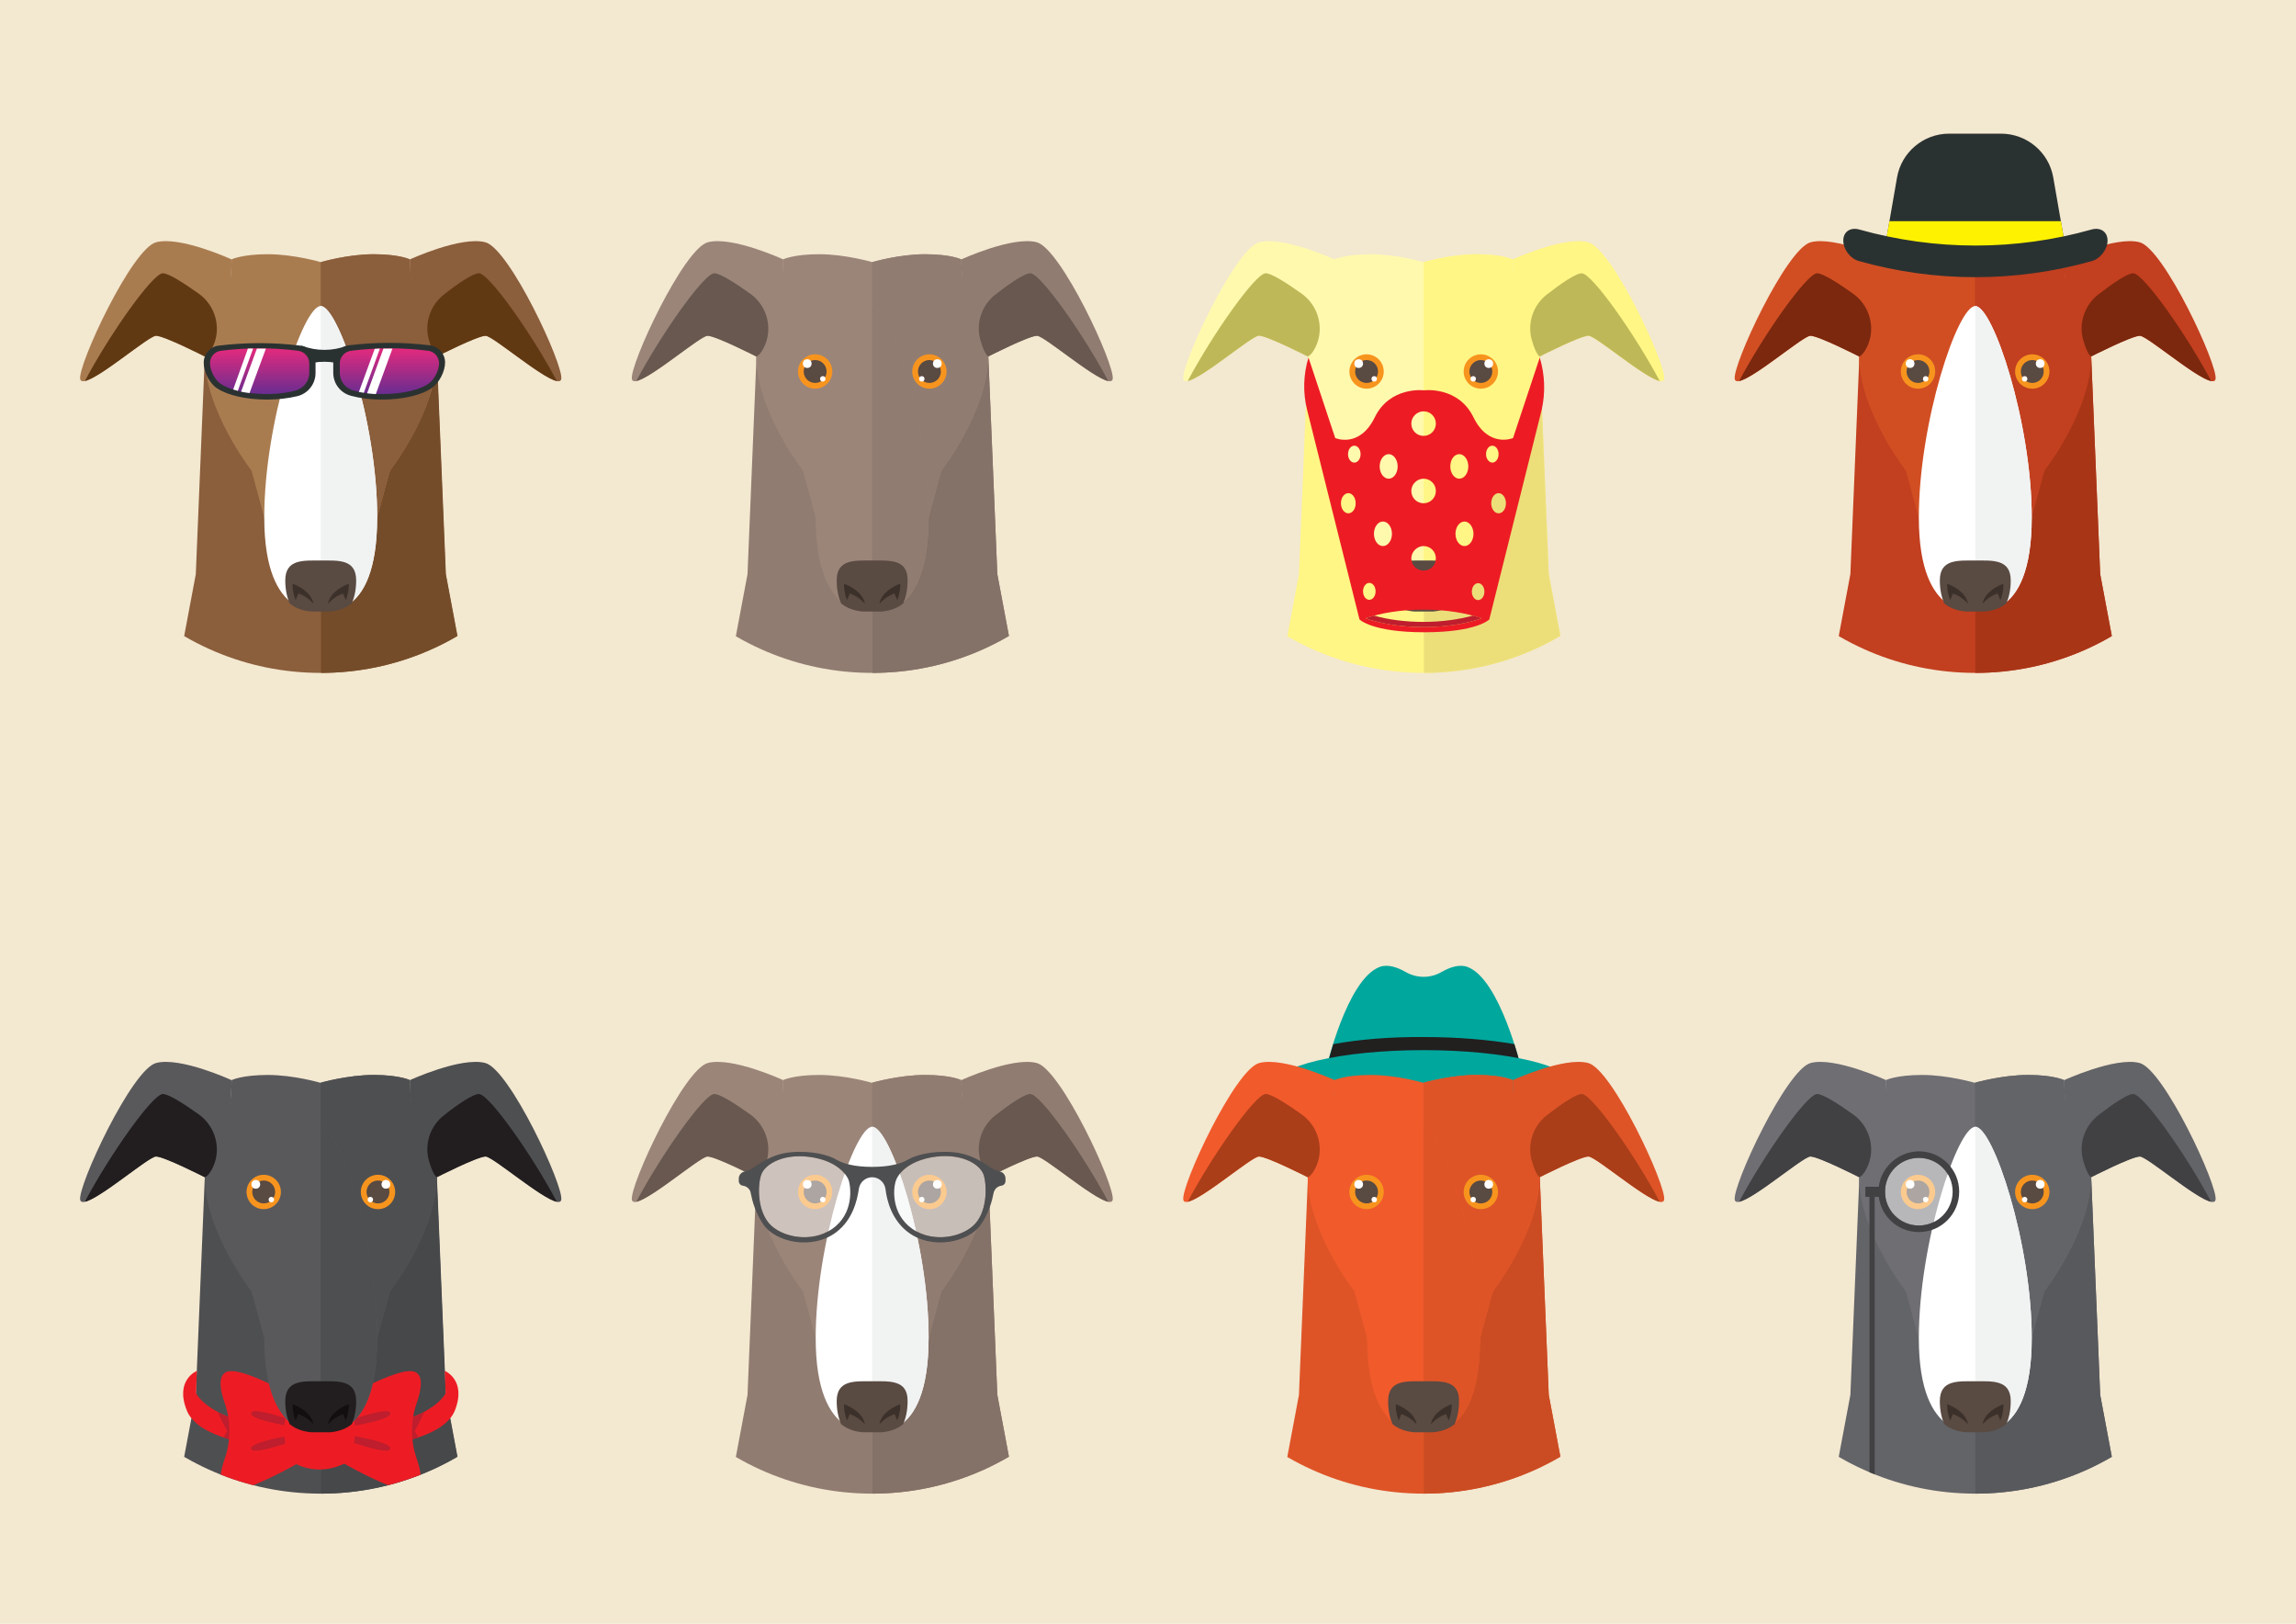 <?xml version="1.0" encoding="utf-8"?>
<!-- Generator: Adobe Illustrator 18.0.0, SVG Export Plug-In . SVG Version: 6.00 Build 0)  -->
<!DOCTYPE svg PUBLIC "-//W3C//DTD SVG 1.1//EN" "http://www.w3.org/Graphics/SVG/1.1/DTD/svg11.dtd">
<svg version="1.1" id="Layer_1" xmlns="http://www.w3.org/2000/svg" xmlns:xlink="http://www.w3.org/1999/xlink" x="0px" y="0px"
	 width="841.9px" height="595.3px" viewBox="0 0 841.9 595.3" enable-background="new 0 0 841.9 595.3" xml:space="preserve">
<g>
	<rect x="0" y="0" fill="#F3E8D0" width="841.9" height="595.3"/>
	<g>
		<g>
			<defs>
				<circle id="SVGID_6_" cx="117.6" cy="147.2" r="99.5"/>
			</defs>
			<clipPath id="SVGID_1_">
				<use xlink:href="#SVGID_6_"  overflow="visible"/>
			</clipPath>
			<g clip-path="url(#SVGID_1_)">
				<g>
					<path fill="#8B5E3C" d="M163.4,210.5l-3.3-79.9l-42.5-0.8l-42.5,0.8l-3.3,79.9l-6.8,36.2c0,0,16.3,0,52.6,0s52.6,0,52.6,0
						L163.4,210.5z"/>
					<path fill="#754C29" d="M160.2,130.6l3.3,79.9l6.8,36.2c0,0-16.3,0-52.6,0V129.8L160.2,130.6z"/>
					<g>
						<path fill="#A97C50" d="M150.3,95.1c0,0-3.8-1.9-13.3-1.9c-9.5,0-19.4,2.9-19.4,2.9s-9.8-2.9-19.4-2.9
							c-9.5,0-13.3,1.9-13.3,1.9c0,19.7-9.8,35.5-9.8,35.5c0,20,17.1,41.9,17.1,41.9s8.3,29.2,10.2,40.9
							c1.9,11.7,15.2,10.1,15.2,10.1s13.3,1.6,15.2-10.1c1.9-11.7,10.2-40.9,10.2-40.9s17.1-21.9,17.1-41.9
							C160.2,130.6,150.3,114.8,150.3,95.1z"/>
						<path fill="#8B5E3C" d="M137,93.2c9.5,0,13.3,1.9,13.3,1.9c0,19.7,9.8,35.5,9.8,35.5c0,20-17.1,41.9-17.1,41.9
							s-8.3,29.2-10.2,40.9c-1.9,11.7-15.2,10.1-15.2,10.1v-90.4V96.1C117.6,96.1,127.5,93.2,137,93.2z"/>
						<path fill="#8B5E3C" d="M150.3,95.1c0,0,18.7-8.6,27.6-6.3c8.9,2.2,28.9,45.2,27.9,50.2c-1,5-24.7-15.9-27.8-15.9
							c-3,0-17.9,7.6-17.9,7.6S150.3,119.9,150.3,95.1z"/>
						<path fill="#603913" d="M175.7,100.2c3.8,0.3,19.3,22.2,28.5,39.5c-5.6-1.1-23.5-16.6-26.1-16.6c-3,0-17.9,7.6-17.9,7.6
							s-1.3-0.4-2.9-6c-1.8-6.2,0.5-12.9,5.6-16.8C167.8,104,173.7,100,175.7,100.2z"/>
						<path fill="#FFFFFF" d="M117.6,112.2c-6.5,0-20.7,42.6-20.7,77.5c0,38.8,20.7,33.9,20.7,33.9s20.7,5.8,20.7-33.9
							C138.4,154.9,124.1,112.2,117.6,112.2z"/>
						<path fill="#F1F2F2" d="M117.6,112.2v111.3c0,0,20.7,5.8,20.7-33.9C138.4,154.9,124.1,112.2,117.6,112.2z"/>
						<g>
							<path fill="#594A42" d="M117.6,205.5c-6.3,0-13-0.6-13,7.3c0,3.8,0.8,6.5,1.6,8.4c2.5,2.1,5.6,2.8,8,3h3.4h3.4
								c2.4-0.2,5.5-0.9,8-3c0.8-1.9,1.6-4.6,1.6-8.4C130.6,204.9,124,205.5,117.6,205.5z"/>
							<path fill="#3C312A" d="M114.9,221.3c0,0-0.2-4.4-7.6-7.3c0,0-0.2,2.8,1.1,6l1-2.4C109.4,217.6,112.2,218.3,114.9,221.3z"/>
							<path fill="#3C312A" d="M120.3,221.3c0,0,0.2-4.4,7.6-7.3c0,0,0.2,2.8-1.1,6l-1-2.4C125.9,217.6,123,218.3,120.3,221.3z"/>
						</g>
						<g>
							<circle fill="#F7941E" cx="96.7" cy="136.2" r="6.3"/>
							<circle fill="#594A42" cx="96.7" cy="136.2" r="4.2"/>
							<circle fill="#FFFFFF" cx="93.8" cy="133.3" r="1.6"/>
							<circle fill="#FFFFFF" cx="99.5" cy="138.9" r="1"/>
						</g>
						<path fill="#A97C50" d="M84.9,95.1c0,0-18.7-8.6-27.6-6.3c-8.9,2.2-28.9,45.2-27.9,50.2c1,5,24.7-15.9,27.8-15.9
							c3,0,17.9,7.6,17.9,7.6S84.9,119.9,84.9,95.1z"/>
						<path fill="#603913" d="M59.6,100.2c-3.8,0.3-19.3,22.2-28.5,39.5c5.6-1.1,23.5-16.6,26.1-16.6c3,0,17.9,7.6,17.9,7.6
							s1.2-0.2,2.7-3.1c3.6-6.9,1.4-15.5-5-20C67.6,103.9,61.6,100,59.6,100.2z"/>
						<g>
							<circle fill="#F7941E" cx="138.6" cy="136.2" r="6.3"/>
							<circle fill="#594A42" cx="138.6" cy="136.2" r="4.2"/>
							<circle fill="#FFFFFF" cx="141.5" cy="133.3" r="1.6"/>
							<circle fill="#FFFFFF" cx="135.8" cy="138.9" r="1"/>
						</g>
					</g>
				</g>
				<g>
					<g>
						<g>
							<g>
								<path fill="#2A3231" d="M97.9,146.5c-7.6,0-14.6-1.6-18.4-4.2c-2.7-1.8-4.8-6-4.8-9.3c0-3.2,2.4-6,5.6-6.3
									c4.9-0.6,10-0.9,14.9-0.9c4.9,0,9.9,0.3,14.8,0.9c3.3,0.4,5.7,3.2,5.7,6.5v3.6c0,3.9-2.7,7.4-6.5,8.4
									C105.9,146,102,146.5,97.9,146.5z"/>
							</g>
							<g>
								<path fill="#2A3231" d="M140,146.5c-4.1,0-8-0.5-11.3-1.4c-3.8-1-6.5-4.4-6.5-8.4v-3.6c0-3.3,2.5-6.1,5.7-6.5
									c4.9-0.6,9.8-0.9,14.8-0.9c5,0,10,0.3,14.9,0.9c3.2,0.4,5.6,3.1,5.6,6.3c0,3.3-2.2,7.5-4.8,9.3
									C154.6,144.9,147.6,146.5,140,146.5C140,146.5,140,146.5,140,146.5z"/>
							</g>
						</g>
						<path fill="#2A3231" d="M110.5,126.7c0,2.5,0,5,0,7.5c5.5-2.1,11.4-2.1,16.9,0c0-2.5,0-5,0-7.5
							C121.9,128.8,116,128.8,110.5,126.7z"/>
					</g>
					<g>
						<linearGradient id="SVGID_2_" gradientUnits="userSpaceOnUse" x1="95.221" y1="144.855" x2="95.221" y2="126.312">
							<stop  offset="0" style="stop-color:#662D91"/>
							<stop  offset="1" style="stop-color:#EE2A7B"/>
						</linearGradient>
						<path fill="url(#SVGID_2_)" d="M81,128.6c9.4-1.2,18.9-1.2,28.3,0c2.3,0.3,4.1,2.3,4.1,4.6v2.2c0,0.4,0,0.9,0,1.3
							c0,3.1-2.1,5.7-5.1,6.5c-8.8,2.4-21.8,1.3-27.4-2.5c-2.2-1.5-3.9-5-3.9-7.6l0,0c0,0,0,0,0,0C77,130.8,78.7,128.9,81,128.6z"/>
						<linearGradient id="SVGID_3_" gradientUnits="userSpaceOnUse" x1="142.75" y1="144.855" x2="142.75" y2="126.312">
							<stop  offset="0" style="stop-color:#662D91"/>
							<stop  offset="1" style="stop-color:#EE2A7B"/>
						</linearGradient>
						<path fill="url(#SVGID_3_)" d="M157,128.6c-9.4-1.2-18.9-1.2-28.3,0c-2.3,0.3-4.1,2.3-4.1,4.6v2.2c0,0.4,0,0.9,0,1.3
							c0,3.1,2.1,5.7,5.1,6.5c8.8,2.4,21.8,1.3,27.4-2.5c2.2-1.5,3.9-5,3.9-7.6l0,0c0,0,0,0,0,0C160.9,130.8,159.3,128.9,157,128.6z
							"/>
						<g>
							<path fill="#FFFFFF" d="M139.3,127.8c-0.6,0-1.3,0.1-1.9,0.1l-5.8,15.8c0.6,0.1,1.2,0.2,1.8,0.3L139.3,127.8z"/>
							<path fill="#FFFFFF" d="M143.9,127.8c-1.1,0-2.2,0-3.3,0l-6,16.4c1.1,0.1,2.1,0.2,3.2,0.3L143.9,127.8z"/>
						</g>
						<g>
							<path fill="#FFFFFF" d="M85.5,142.8c0.6,0.2,1.1,0.3,1.7,0.5l5.6-15.5c-0.6,0-1.3,0-1.9,0L85.5,142.8z"/>
							<path fill="#FFFFFF" d="M97.5,127.8c-1.1,0-2.2,0-3.3,0l-5.8,15.8c1,0.2,2.1,0.4,3.1,0.5L97.5,127.8z"/>
						</g>
					</g>
				</g>
			</g>
		</g>
		<g>
			<defs>
				<circle id="SVGID_10_" cx="319.8" cy="147.2" r="99.5"/>
			</defs>
			<clipPath id="SVGID_4_">
				<use xlink:href="#SVGID_10_"  overflow="visible"/>
			</clipPath>
			<g clip-path="url(#SVGID_4_)">
				<path fill="#917C71" d="M365.7,210.5l-3.3-79.9l-42.5-0.8l-42.5,0.8l-3.3,79.9l-6.8,36.2c0,0,16.3,0,52.6,0s52.6,0,52.6,0
					L365.7,210.5z"/>
				<path fill="#847167" d="M362.4,130.6l3.3,79.9l6.8,36.2c0,0-16.3,0-52.6,0V129.8L362.4,130.6z"/>
				<g>
					<path fill="#9B8579" d="M352.5,95.1c0,0-3.8-1.9-13.3-1.9c-9.5,0-19.4,2.9-19.4,2.9s-9.8-2.9-19.4-2.9
						c-9.5,0-13.3,1.9-13.3,1.9c0,19.7-9.8,35.5-9.8,35.5c0,20,17.1,41.9,17.1,41.9s8.3,29.2,10.2,40.9
						c1.9,11.7,15.2,10.1,15.2,10.1s13.3,1.6,15.2-10.1c1.9-11.7,10.2-40.9,10.2-40.9s17.1-21.9,17.1-41.9
						C362.4,130.6,352.5,114.8,352.5,95.1z"/>
					<path fill="#917C71" d="M339.2,93.2c9.5,0,13.3,1.9,13.3,1.9c0,19.7,9.8,35.5,9.8,35.5c0,20-17.1,41.9-17.1,41.9
						s-8.3,29.2-10.2,40.9c-1.9,11.7-15.2,10.1-15.2,10.1v-90.4V96.1C319.8,96.1,329.7,93.2,339.2,93.2z"/>
					<path fill="#917C71" d="M352.5,95.1c0,0,18.7-8.6,27.6-6.3c8.9,2.2,28.9,45.2,27.9,50.2c-1,5-24.7-15.9-27.8-15.9
						c-3,0-17.9,7.6-17.9,7.6S352.5,119.9,352.5,95.1z"/>
					<path fill="#68584F" d="M377.9,100.2c3.8,0.3,19.3,22.2,28.5,39.5c-5.6-1.1-23.5-16.6-26.1-16.6c-3,0-17.9,7.6-17.9,7.6
						s-1.3-0.4-2.9-6c-1.8-6.2,0.5-12.9,5.6-16.8C370.1,104,375.9,100,377.9,100.2z"/>
					<path fill="#9B8579" d="M319.8,112.2c-6.5,0-20.7,42.6-20.7,77.5c0,38.8,20.7,33.9,20.7,33.9s20.7,5.8,20.7-33.9
						C340.6,154.9,326.4,112.2,319.8,112.2z"/>
					<path fill="#917C71" d="M319.8,112.2v111.3c0,0,20.7,5.8,20.7-33.9C340.6,154.9,326.4,112.2,319.8,112.2z"/>
					<g>
						<path fill="#594A42" d="M319.8,205.5c-6.3,0-13-0.6-13,7.3c0,3.8,0.8,6.5,1.6,8.4c2.5,2.1,5.6,2.8,8,3h3.4h3.4
							c2.4-0.2,5.5-0.9,8-3c0.8-1.9,1.6-4.6,1.6-8.4C332.9,204.9,326.2,205.5,319.8,205.5z"/>
						<path fill="#3C312A" d="M317.1,221.3c0,0-0.2-4.4-7.6-7.3c0,0-0.2,2.8,1.1,6l1-2.4C311.6,217.6,314.4,218.3,317.1,221.3z"/>
						<path fill="#3C312A" d="M322.5,221.3c0,0,0.2-4.4,7.6-7.3c0,0,0.2,2.8-1.1,6l-1-2.4C328.1,217.6,325.2,218.3,322.5,221.3z"/>
					</g>
					<g>
						<circle fill="#F7941E" cx="298.9" cy="136.2" r="6.3"/>
						<circle fill="#594A42" cx="298.9" cy="136.2" r="4.2"/>
						<circle fill="#FFFFFF" cx="296" cy="133.3" r="1.6"/>
						<circle fill="#FFFFFF" cx="301.7" cy="138.9" r="1"/>
					</g>
					<path fill="#9B8579" d="M287.2,95.1c0,0-18.7-8.6-27.6-6.3c-8.9,2.2-28.9,45.2-27.9,50.2c1,5,24.7-15.9,27.8-15.9
						c3,0,17.9,7.6,17.9,7.6S287.2,119.9,287.2,95.1z"/>
					<path fill="#68584F" d="M261.8,100.2c-3.8,0.3-19.3,22.2-28.5,39.5c5.6-1.1,23.5-16.6,26.1-16.6c3,0,17.9,7.6,17.9,7.6
						s1.2-0.2,2.7-3.1c3.6-6.9,1.4-15.5-5-20C269.8,103.9,263.8,100,261.8,100.2z"/>
					<g>
						<circle fill="#F7941E" cx="340.8" cy="136.2" r="6.3"/>
						<circle fill="#594A42" cx="340.8" cy="136.2" r="4.2"/>
						<circle fill="#FFFFFF" cx="343.7" cy="133.3" r="1.6"/>
						<circle fill="#FFFFFF" cx="338" cy="138.9" r="1"/>
					</g>
				</g>
			</g>
		</g>
		<g>
			<defs>
				<circle id="SVGID_12_" cx="522" cy="147.2" r="99.5"/>
			</defs>
			<clipPath id="SVGID_5_">
				<use xlink:href="#SVGID_12_"  overflow="visible"/>
			</clipPath>
			<g clip-path="url(#SVGID_5_)">
				<g>
					<path fill="#FFF685" d="M567.9,210.5l-3.3-79.9l-42.5-0.8l-42.5,0.8l-3.3,79.9l-6.8,36.2c0,0,16.3,0,52.6,0s52.6,0,52.6,0
						L567.9,210.5z"/>
					<path fill="#ECDF7A" d="M564.6,130.6l3.3,79.9l6.8,36.2c0,0-16.3,0-52.6,0V129.8L564.6,130.6z"/>
					<g>
						<path fill="#FFF9AE" d="M554.7,95.1c0,0-3.8-1.9-13.3-1.9c-9.5,0-19.4,2.9-19.4,2.9s-9.8-2.9-19.4-2.9
							c-9.5,0-13.3,1.9-13.3,1.9c0,19.7-9.8,35.5-9.8,35.5c0,20,17.1,41.9,17.1,41.9s8.3,29.2,10.2,40.9
							c1.9,11.7,15.2,10.1,15.2,10.1s13.3,1.6,15.2-10.1c1.9-11.7,10.2-40.9,10.2-40.9s17.1-21.9,17.1-41.9
							C564.6,130.6,554.7,114.8,554.7,95.1z"/>
						<path fill="#FFF685" d="M541.4,93.2c9.5,0,13.3,1.9,13.3,1.9c0,19.7,9.8,35.5,9.8,35.5c0,20-17.1,41.9-17.1,41.9
							s-8.3,29.2-10.2,40.9c-1.9,11.7-15.2,10.1-15.2,10.1v-90.4V96.1C522,96.1,531.9,93.2,541.4,93.2z"/>
						<path fill="#FFF685" d="M554.7,95.1c0,0,18.7-8.6,27.6-6.3c8.9,2.2,28.9,45.2,27.9,50.2c-1,5-24.7-15.9-27.8-15.9
							c-3,0-17.9,7.6-17.9,7.6S554.7,119.9,554.7,95.1z"/>
						<path fill="#BFB858" d="M580.1,100.2c3.8,0.3,19.3,22.2,28.5,39.5c-5.6-1.1-23.5-16.6-26.1-16.6c-3,0-17.9,7.6-17.9,7.6
							s-1.3-0.4-2.9-6c-1.8-6.2,0.5-12.9,5.6-16.8C572.3,104,578.1,100,580.1,100.2z"/>
						<g>
							<path fill="#594A42" d="M522,205.5c-6.3,0-13-0.6-13,7.3c0,3.8,0.8,6.5,1.6,8.4c2.5,2.1,5.6,2.8,8,3h3.4h3.4
								c2.4-0.2,5.5-0.9,8-3c0.8-1.9,1.6-4.6,1.6-8.4C535.1,204.9,528.4,205.5,522,205.5z"/>
							<path fill="#3C312A" d="M519.4,221.3c0,0-0.2-4.4-7.6-7.3c0,0-0.2,2.8,1.1,6l1-2.4C513.8,217.6,516.7,218.3,519.4,221.3z"/>
							<path fill="#3C312A" d="M524.7,221.3c0,0,0.2-4.4,7.6-7.3c0,0,0.2,2.8-1.1,6l-1-2.4C530.3,217.6,527.4,218.3,524.7,221.3z"/>
						</g>
						<g>
							<circle fill="#F7941E" cx="501.1" cy="136.2" r="6.3"/>
							<circle fill="#594A42" cx="501.1" cy="136.2" r="4.2"/>
							<circle fill="#FFFFFF" cx="498.2" cy="133.3" r="1.6"/>
							<circle fill="#FFFFFF" cx="503.9" cy="138.9" r="1"/>
						</g>
						<path fill="#FFF9AE" d="M489.4,95.1c0,0-18.7-8.6-27.6-6.3c-8.9,2.2-28.9,45.2-27.9,50.2c1,5,24.7-15.9,27.8-15.9
							c3,0,17.9,7.6,17.9,7.6S489.4,119.9,489.4,95.1z"/>
						<path fill="#BFB858" d="M464,100.2c-3.8,0.3-19.3,22.2-28.5,39.5c5.6-1.1,23.5-16.6,26.1-16.6c3,0,17.9,7.6,17.9,7.6
							s1.2-0.2,2.7-3.1c3.6-6.9,1.4-15.5-5-20C472,103.9,466,100,464,100.2z"/>
						<g>
							<circle fill="#F7941E" cx="543" cy="136.2" r="6.3"/>
							<circle fill="#594A42" cx="543" cy="136.2" r="4.2"/>
							<circle fill="#FFFFFF" cx="545.9" cy="133.3" r="1.6"/>
							<circle fill="#FFFFFF" cx="540.2" cy="138.9" r="1"/>
						</g>
					</g>
				</g>
				<g>
					<path fill="#ED1C24" d="M564.6,131.1l-9.8,29.5c0,0-8.9,3.8-14.5-7.6c-5.6-11.5-18.1-9.9-18.1-9.9s-12.5-1.6-18.1,9.9
						c-5.6,11.5-14.5,7.6-14.5,7.6l-9.8-29.5l0,0c-1.9,6.2-2.1,12.9-0.5,19.2l19.2,76.8c0,0,4.5,4.7,23.8,4.7
						c19.3,0,23.8-4.7,23.8-4.7l19.2-76.8C566.7,144,566.5,137.4,564.6,131.1L564.6,131.1z M540.3,195.7c0,2.5-1.5,4.5-3.3,4.5
						c-1.8,0-3.3-2-3.3-4.5c0-2.5,1.5-4.5,3.3-4.5C538.8,191.2,540.3,193.3,540.3,195.7z M535.1,166.5c1.8,0,3.3,2,3.3,4.5
						c0,2.5-1.5,4.5-3.3,4.5c-1.8,0-3.3-2-3.3-4.5C531.8,168.5,533.2,166.5,535.1,166.5z M522,150.8c2.5,0,4.5,2,4.5,4.5
						c0,2.5-2,4.5-4.5,4.5c-2.5,0-4.5-2-4.5-4.5C517.5,152.8,519.6,150.8,522,150.8z M522,175.5c2.5,0,4.5,2,4.5,4.5
						c0,2.5-2,4.5-4.5,4.5c-2.5,0-4.5-2-4.5-4.5C517.5,177.5,519.6,175.5,522,175.5z M522,200.2c2.5,0,4.5,2,4.5,4.5
						c0,2.5-2,4.5-4.5,4.5c-2.5,0-4.5-2-4.5-4.5C517.5,202.3,519.6,200.2,522,200.2z M509.2,166.5c1.8,0,3.3,2,3.3,4.5
						c0,2.5-1.5,4.5-3.3,4.5c-1.8,0-3.3-2-3.3-4.5C505.9,168.5,507.4,166.5,509.2,166.5z M507.1,191.2c1.8,0,3.3,2,3.3,4.5
						c0,2.5-1.5,4.5-3.3,4.5c-1.8,0-3.3-2-3.3-4.5C503.8,193.3,505.2,191.2,507.1,191.2z M494.4,188.2c-1.5,0-2.7-1.7-2.7-3.7
						c0-2,1.2-3.7,2.7-3.7c1.5,0,2.7,1.7,2.7,3.7C497.1,186.6,495.9,188.2,494.4,188.2z M496.6,169.6c-1.3,0-2.3-1.4-2.3-3.1
						c0-1.7,1-3.1,2.3-3.1c1.3,0,2.3,1.4,2.3,3.1C498.9,168.2,497.9,169.6,496.6,169.6z M502.1,213.7c1.3,0,2.3,1.4,2.3,3.1
						c0,1.7-1,3.1-2.3,3.1c-1.3,0-2.3-1.4-2.3-3.1C499.8,215.1,500.8,213.7,502.1,213.7z M522,229.9c-8.1,0-15.5-1.2-21.3-3.2
						c5.7-2,13.1-3.2,21.3-3.2s15.5,1.2,21.3,3.2C537.6,228.7,530.2,229.9,522,229.9z M542,220c-1.3,0-2.3-1.4-2.3-3.1
						c0-1.7,1-3.1,2.3-3.1c1.3,0,2.3,1.4,2.3,3.1C544.3,218.6,543.3,220,542,220z M544.9,166.5c0-1.7,1-3.1,2.3-3.1
						c1.3,0,2.3,1.4,2.3,3.1c0,1.7-1,3.1-2.3,3.1C546,169.6,544.9,168.2,544.9,166.5z M549.5,188.2c-1.5,0-2.7-1.7-2.7-3.7
						c0-2,1.2-3.7,2.7-3.7c1.5,0,2.7,1.7,2.7,3.7C552.2,186.6,551,188.2,549.5,188.2z"/>
					<g>
						<path fill="#BE1E2D" d="M540.1,225.7c-5.2,1.4-11.4,2.3-18.1,2.3c-6.7,0-12.9-0.8-18.1-2.3c-1.1,0.3-2.2,0.6-3.2,1
							c5.7,2,13.1,3.2,21.3,3.2s15.5-1.2,21.3-3.2C542.3,226.3,541.2,226,540.1,225.7z"/>
					</g>
				</g>
			</g>
		</g>
		<g>
			<defs>
				<circle id="SVGID_14_" cx="724.3" cy="147.2" r="99.5"/>
			</defs>
			<clipPath id="SVGID_7_">
				<use xlink:href="#SVGID_14_"  overflow="visible"/>
			</clipPath>
			<g clip-path="url(#SVGID_7_)">
				<g>
					<path fill="#C23F1F" d="M770.1,210.5l-3.3-79.9l-42.5-0.8l-42.5,0.8l-3.3,79.9l-6.8,36.2c0,0,16.3,0,52.6,0
						c36.3,0,52.6,0,52.6,0L770.1,210.5z"/>
					<path fill="#A93517" d="M766.8,130.6l3.3,79.9l6.8,36.2c0,0-16.3,0-52.6,0V129.8L766.8,130.6z"/>
					<g>
						<path fill="#D14E23" d="M756.9,95.1c0,0-3.8-1.9-13.3-1.9c-9.5,0-19.4,2.9-19.4,2.9s-9.8-2.9-19.4-2.9
							c-9.5,0-13.3,1.9-13.3,1.9c0,19.7-9.8,35.5-9.8,35.5c0,20,17.1,41.9,17.1,41.9s8.3,29.2,10.2,40.9
							c1.9,11.7,15.2,10.1,15.2,10.1s13.3,1.6,15.2-10.1c1.9-11.7,10.2-40.9,10.2-40.9s17.1-21.9,17.1-41.9
							C766.8,130.6,756.9,114.8,756.9,95.1z"/>
						<path fill="#C23F1F" d="M743.6,93.2c9.5,0,13.3,1.9,13.3,1.9c0,19.7,9.8,35.5,9.8,35.5c0,20-17.1,41.9-17.1,41.9
							s-8.3,29.2-10.2,40.9c-1.9,11.7-15.2,10.1-15.2,10.1v-90.4V96.1C724.3,96.1,734.1,93.2,743.6,93.2z"/>
						<path fill="#C23F1F" d="M756.9,95.1c0,0,18.7-8.6,27.6-6.3c8.9,2.2,28.9,45.2,27.9,50.2c-1,5-24.7-15.9-27.8-15.9
							c-3,0-17.9,7.6-17.9,7.6S756.9,119.9,756.9,95.1z"/>
						<path fill="#7B280E" d="M782.3,100.2c3.8,0.3,19.3,22.2,28.5,39.5c-5.6-1.1-23.5-16.6-26.1-16.6c-3,0-17.9,7.6-17.9,7.6
							s-1.3-0.4-2.9-6c-1.8-6.2,0.5-12.9,5.6-16.8C774.5,104,780.3,100,782.3,100.2z"/>
						<path fill="#FFFFFF" d="M724.3,112.2c-6.5,0-20.7,42.6-20.7,77.5c0,38.8,20.7,33.9,20.7,33.9s20.7,5.8,20.7-33.9
							C745,154.9,730.8,112.2,724.3,112.2z"/>
						<path fill="#F1F2F2" d="M724.3,112.2v111.3c0,0,20.7,5.8,20.7-33.9C745,154.9,730.8,112.2,724.3,112.2z"/>
						<g>
							<path fill="#594A42" d="M724.3,205.5c-6.3,0-13-0.6-13,7.3c0,3.8,0.8,6.5,1.6,8.4c2.5,2.1,5.6,2.8,8,3h3.4h3.4
								c2.4-0.2,5.5-0.9,8-3c0.8-1.9,1.6-4.6,1.6-8.4C737.3,204.9,730.6,205.5,724.3,205.5z"/>
							<path fill="#3C312A" d="M721.6,221.3c0,0-0.2-4.4-7.6-7.3c0,0-0.2,2.8,1.1,6l1-2.4C716,217.6,718.9,218.3,721.6,221.3z"/>
							<path fill="#3C312A" d="M727,221.3c0,0,0.2-4.4,7.6-7.3c0,0,0.2,2.8-1.1,6l-1-2.4C732.5,217.6,729.6,218.3,727,221.3z"/>
						</g>
						<g>
							<circle fill="#F7941E" cx="703.3" cy="136.2" r="6.3"/>
							<circle fill="#594A42" cx="703.3" cy="136.2" r="4.2"/>
							<circle fill="#FFFFFF" cx="700.4" cy="133.3" r="1.6"/>
							<circle fill="#FFFFFF" cx="706.1" cy="138.9" r="1"/>
						</g>
						<path fill="#D14E23" d="M691.6,95.1c0,0-18.7-8.6-27.6-6.3c-8.9,2.2-28.9,45.2-27.9,50.2c1,5,24.7-15.9,27.8-15.9
							s17.9,7.6,17.9,7.6S691.6,119.9,691.6,95.1z"/>
						<path fill="#7B280E" d="M666.2,100.2c-3.8,0.3-19.3,22.2-28.5,39.5c5.6-1.1,23.5-16.6,26.1-16.6c3,0,17.9,7.6,17.9,7.6
							s1.2-0.2,2.7-3.1c3.6-6.9,1.4-15.5-5-20C674.2,103.9,668.2,100,666.2,100.2z"/>
						<g>
							<circle fill="#F7941E" cx="745.2" cy="136.2" r="6.3"/>
							<circle fill="#594A42" cx="745.2" cy="136.2" r="4.2"/>
							<circle fill="#FFFFFF" cx="748.1" cy="133.3" r="1.6"/>
							<circle fill="#FFFFFF" cx="742.4" cy="138.9" r="1"/>
						</g>
					</g>
				</g>
				<g>
					<g>
						<path fill="#2A3231" d="M695.6,65.1l-4.9,28.2h67.1l-4.9-28.2c-1.6-9.3-9.7-16.1-19.2-16.1h-19
							C705.3,49,697.2,55.8,695.6,65.1z"/>
						<polygon fill="#FFF200" points="692.8,81.1 690.7,93.3 757.8,93.3 755.7,81.1 						"/>
					</g>
					<path fill="#2A3231" d="M675.9,88.2L675.9,88.2c0,3.2,2.5,6.6,5.7,7.5c27.9,7.9,57.5,7.9,85.5,0c3.1-0.9,5.7-4.3,5.7-7.5l0,0
						c0-3.2-2.5-4.9-5.7-4.1c-27.9,7.9-57.5,7.9-85.5,0C678.4,83.3,675.9,85,675.9,88.2z"/>
				</g>
			</g>
		</g>
		<g>
			<defs>
				<circle id="SVGID_16_" cx="724.3" cy="448.1" r="99.5"/>
			</defs>
			<clipPath id="SVGID_8_">
				<use xlink:href="#SVGID_16_"  overflow="visible"/>
			</clipPath>
			<g clip-path="url(#SVGID_8_)">
				<g>
					<path fill="#636468" d="M770.1,511.4l-3.3-79.9l-42.5-0.8l-42.5,0.8l-3.3,79.9l-6.8,36.2c0,0,16.3,0,52.6,0s52.6,0,52.6,0
						L770.1,511.4z"/>
					<path fill="#58595D" d="M766.8,431.5l3.3,79.9l6.8,36.2c0,0-16.3,0-52.6,0V430.7L766.8,431.5z"/>
					<g>
						<path fill="#6E6E73" d="M756.9,396c0,0-3.8-1.9-13.3-1.9c-9.5,0-19.4,2.9-19.4,2.9s-9.8-2.9-19.4-2.9
							c-9.5,0-13.3,1.9-13.3,1.9c0,19.7-9.8,35.5-9.8,35.5c0,20,17.1,41.9,17.1,41.9s8.3,29.2,10.2,40.9
							c1.9,11.7,15.2,10.1,15.2,10.1s13.3,1.6,15.2-10.1c1.9-11.7,10.2-40.9,10.2-40.9s17.1-21.9,17.1-41.9
							C766.8,431.5,756.9,415.7,756.9,396z"/>
						<path fill="#636468" d="M743.6,394.1c9.5,0,13.3,1.9,13.3,1.9c0,19.7,9.8,35.5,9.8,35.5c0,20-17.1,41.9-17.1,41.9
							s-8.3,29.2-10.2,40.9c-1.9,11.7-15.2,10.1-15.2,10.1v-90.4v-37.1C724.3,396.9,734.1,394.1,743.6,394.1z"/>
						<path fill="#636468" d="M756.9,396c0,0,18.7-8.6,27.6-6.3c8.9,2.2,28.9,45.2,27.9,50.2c-1,5-24.7-15.9-27.8-15.9
							s-17.9,7.6-17.9,7.6S756.9,420.7,756.9,396z"/>
						<path fill="#414143" d="M782.3,401.1c3.8,0.3,19.3,22.2,28.5,39.5c-5.6-1.1-23.5-16.6-26.1-16.6c-3,0-17.9,7.6-17.9,7.6
							s-1.3-0.4-2.9-6c-1.8-6.2,0.5-12.9,5.6-16.8C774.5,404.9,780.3,400.9,782.3,401.1z"/>
						<path fill="#FFFFFF" d="M724.3,413.1c-6.5,0-20.7,42.6-20.7,77.5c0,38.8,20.7,33.9,20.7,33.9s20.7,5.8,20.7-33.9
							C745,455.7,730.8,413.1,724.3,413.1z"/>
						<path fill="#F1F2F2" d="M724.3,413.1v111.3c0,0,20.7,5.8,20.7-33.9C745,455.7,730.8,413.1,724.3,413.1z"/>
						<g>
							<path fill="#594A42" d="M724.3,506.4c-6.3,0-13-0.6-13,7.3c0,3.8,0.8,6.5,1.6,8.4c2.5,2.1,5.6,2.8,8,3h3.4h3.4
								c2.4-0.2,5.5-0.9,8-3c0.8-1.9,1.6-4.6,1.6-8.4C737.3,505.8,730.6,506.4,724.3,506.4z"/>
							<path fill="#3C312A" d="M721.6,522.1c0,0-0.2-4.4-7.6-7.3c0,0-0.2,2.8,1.1,6l1-2.4C716,518.5,718.9,519.2,721.6,522.1z"/>
							<path fill="#3C312A" d="M727,522.1c0,0,0.2-4.4,7.6-7.3c0,0,0.2,2.8-1.1,6l-1-2.4C732.5,518.5,729.6,519.2,727,522.1z"/>
						</g>
						<g>
							<circle fill="#F7941E" cx="703.3" cy="437" r="6.3"/>
							<circle fill="#594A42" cx="703.3" cy="437" r="4.2"/>
							<circle fill="#FFFFFF" cx="700.4" cy="434.2" r="1.6"/>
							<circle fill="#FFFFFF" cx="706.1" cy="439.8" r="1"/>
						</g>
						<path fill="#6E6E73" d="M691.6,396c0,0-18.7-8.6-27.6-6.3c-8.9,2.2-28.9,45.2-27.9,50.2c1,5,24.7-15.9,27.8-15.9
							c3,0,17.9,7.6,17.9,7.6S691.6,420.7,691.6,396z"/>
						<path fill="#414143" d="M666.2,401.1c-3.8,0.3-19.3,22.2-28.5,39.5c5.6-1.1,23.5-16.6,26.1-16.6c3,0,17.9,7.6,17.9,7.6
							s1.2-0.2,2.7-3.1c3.6-6.9,1.4-15.5-5-20C674.2,404.8,668.2,400.9,666.2,401.1z"/>
						<g>
							<circle fill="#F7941E" cx="745.2" cy="437" r="6.3"/>
							<circle fill="#594A42" cx="745.2" cy="437" r="4.2"/>
							<circle fill="#FFFFFF" cx="748.1" cy="434.2" r="1.6"/>
							<circle fill="#FFFFFF" cx="742.4" cy="439.8" r="1"/>
						</g>
					</g>
				</g>
				<g>
					<rect x="684" y="435.1" fill="#414143" width="7.2" height="3.7"/>
					<circle opacity="0.5" fill="#FFFFFF" cx="703.6" cy="436.9" r="12.4"/>
					<path fill="#414143" d="M688.8,436.9c0,8.2,6.6,14.8,14.8,14.8c8.2,0,14.8-6.6,14.8-14.8c0-8.2-6.6-14.8-14.8-14.8
						C695.5,422.2,688.8,428.8,688.8,436.9z M691.2,436.9c0-6.8,5.5-12.4,12.4-12.4s12.4,5.5,12.4,12.4c0,6.8-5.5,12.4-12.4,12.4
						S691.2,443.8,691.2,436.9z"/>
					<g>
						<rect x="685.5" y="436.9" fill="#414143" width="1.9" height="110.6"/>
					</g>
				</g>
			</g>
		</g>
		<g>
			<defs>
				<circle id="SVGID_18_" cx="522" cy="448.1" r="99.5"/>
			</defs>
			<clipPath id="SVGID_9_">
				<use xlink:href="#SVGID_18_"  overflow="visible"/>
			</clipPath>
			<g clip-path="url(#SVGID_9_)">
				<g>
					<path fill="#00A79D" d="M538.1,354.5c-2.9-1.1-6.5,0.1-9.6,1.9c-4,2.3-8.9,2.3-13,0c-3.1-1.8-6.7-3-9.6-1.9
						c-12,4.5-19.6,37.2-19.6,37.2H521h2.2h34.6C557.8,391.7,550.1,359,538.1,354.5z"/>
					<path fill="#221F1F" d="M488.9,382.8c-1.6,5.2-2.5,8.9-2.5,8.9H521h2.2h34.6c0,0-0.9-3.8-2.5-8.9c-9.2-1.6-20.7-2.6-33.2-2.6
						C509.6,380.1,498.1,381.1,488.9,382.8z"/>
					<ellipse fill="#00A79D" cx="522" cy="397.9" rx="54.8" ry="12.9"/>
				</g>
				<g>
					<g>
						<path fill="#DE5427" d="M567.9,511.4l-3.3-79.9l-42.5-0.8l-42.5,0.8l-3.3,79.9l-6.8,36.2c0,0,16.3,0,52.6,0s52.6,0,52.6,0
							L567.9,511.4z"/>
						<path fill="#CB4C23" d="M564.6,431.5l3.3,79.9l6.8,36.2c0,0-16.3,0-52.6,0V430.7L564.6,431.5z"/>
						<g>
							<path fill="#F15A2B" d="M554.7,396c0,0-3.8-1.9-13.3-1.9c-9.5,0-19.4,2.9-19.4,2.9s-9.8-2.9-19.4-2.9
								c-9.5,0-13.3,1.9-13.3,1.9c0,19.7-9.8,35.5-9.8,35.5c0,20,17.1,41.9,17.1,41.9s8.3,29.2,10.2,40.9
								c1.9,11.7,15.2,10.1,15.2,10.1s13.3,1.6,15.2-10.1c1.9-11.7,10.2-40.9,10.2-40.9s17.1-21.9,17.1-41.9
								C564.6,431.5,554.7,415.7,554.7,396z"/>
							<path fill="#DE5427" d="M541.4,394.1c9.5,0,13.3,1.9,13.3,1.9c0,19.7,9.8,35.5,9.8,35.5c0,20-17.1,41.9-17.1,41.9
								s-8.3,29.2-10.2,40.9c-1.9,11.7-15.2,10.1-15.2,10.1v-90.4v-37.1C522,396.9,531.9,394.1,541.4,394.1z"/>
							<path fill="#DE5427" d="M554.7,396c0,0,18.7-8.6,27.6-6.3c8.9,2.2,28.9,45.2,27.9,50.2c-1,5-24.7-15.9-27.8-15.9
								s-17.9,7.6-17.9,7.6S554.7,420.7,554.7,396z"/>
							<path fill="#A93E19" d="M580.1,401.1c3.8,0.3,19.3,22.2,28.5,39.5c-5.6-1.1-23.5-16.6-26.1-16.6c-3,0-17.9,7.6-17.9,7.6
								s-1.3-0.4-2.9-6c-1.8-6.2,0.5-12.9,5.6-16.8C572.3,404.9,578.1,400.9,580.1,401.1z"/>
							<path fill="#F15A2B" d="M522,413.1c-6.5,0-20.7,42.6-20.7,77.5c0,38.8,20.7,33.9,20.7,33.9s20.7,5.8,20.7-33.9
								C542.8,455.7,528.6,413.1,522,413.1z"/>
							<path fill="#DE5427" d="M522,413.1v111.3c0,0,20.7,5.8,20.7-33.9C542.8,455.7,528.6,413.1,522,413.1z"/>
							<g>
								<path fill="#594A42" d="M522,506.4c-6.3,0-13-0.6-13,7.3c0,3.8,0.8,6.5,1.6,8.4c2.5,2.1,5.6,2.8,8,3h3.4h3.4
									c2.4-0.2,5.5-0.9,8-3c0.8-1.9,1.6-4.6,1.6-8.4C535.1,505.8,528.4,506.4,522,506.4z"/>
								<path fill="#3C312A" d="M519.4,522.1c0,0-0.2-4.4-7.6-7.3c0,0-0.2,2.8,1.1,6l1-2.4C513.8,518.5,516.7,519.2,519.4,522.1z"/>
								<path fill="#3C312A" d="M524.7,522.1c0,0,0.2-4.4,7.6-7.3c0,0,0.2,2.8-1.1,6l-1-2.4C530.3,518.5,527.4,519.2,524.7,522.1z"
									/>
							</g>
							<g>
								<circle fill="#F7941E" cx="501.1" cy="437" r="6.3"/>
								<circle fill="#594A42" cx="501.1" cy="437" r="4.2"/>
								<circle fill="#FFFFFF" cx="498.2" cy="434.2" r="1.6"/>
								<circle fill="#FFFFFF" cx="503.9" cy="439.8" r="1"/>
							</g>
							<path fill="#F15A2B" d="M489.4,396c0,0-18.7-8.6-27.6-6.3c-8.9,2.2-28.9,45.2-27.9,50.2c1,5,24.7-15.9,27.8-15.9
								c3,0,17.9,7.6,17.9,7.6S489.4,420.7,489.4,396z"/>
							<path fill="#A93E19" d="M464,401.1c-3.8,0.3-19.3,22.2-28.5,39.5c5.6-1.1,23.5-16.6,26.1-16.6c3,0,17.9,7.6,17.9,7.6
								s1.2-0.2,2.7-3.1c3.6-6.9,1.4-15.5-5-20C472,404.8,466,400.9,464,401.1z"/>
							<g>
								<circle fill="#F7941E" cx="543" cy="437" r="6.3"/>
								<circle fill="#594A42" cx="543" cy="437" r="4.2"/>
								<circle fill="#FFFFFF" cx="545.9" cy="434.2" r="1.6"/>
								<circle fill="#FFFFFF" cx="540.2" cy="439.8" r="1"/>
							</g>
						</g>
					</g>
				</g>
			</g>
		</g>
		<g>
			<defs>
				<circle id="SVGID_20_" cx="319.8" cy="448.1" r="99.5"/>
			</defs>
			<clipPath id="SVGID_11_">
				<use xlink:href="#SVGID_20_"  overflow="visible"/>
			</clipPath>
			<g clip-path="url(#SVGID_11_)">
				<g>
					<path fill="#917C71" d="M365.7,511.4l-3.3-79.9l-42.5-0.8l-42.5,0.8l-3.3,79.9l-6.8,36.2c0,0,16.3,0,52.6,0s52.6,0,52.6,0
						L365.7,511.4z"/>
					<path fill="#847167" d="M362.4,431.5l3.3,79.9l6.8,36.2c0,0-16.3,0-52.6,0V430.7L362.4,431.5z"/>
					<g>
						<path fill="#9B8579" d="M352.5,396c0,0-3.8-1.9-13.3-1.9c-9.5,0-19.4,2.9-19.4,2.9s-9.8-2.9-19.4-2.9
							c-9.5,0-13.3,1.9-13.3,1.9c0,19.7-9.8,35.5-9.8,35.5c0,20,17.1,41.9,17.1,41.9s8.3,29.2,10.2,40.9
							c1.9,11.7,15.2,10.1,15.2,10.1s13.3,1.6,15.2-10.1c1.9-11.7,10.2-40.9,10.2-40.9s17.1-21.9,17.1-41.9
							C362.4,431.5,352.5,415.7,352.5,396z"/>
						<path fill="#917C71" d="M339.2,394.1c9.5,0,13.3,1.9,13.3,1.9c0,19.7,9.8,35.5,9.8,35.5c0,20-17.1,41.9-17.1,41.9
							s-8.3,29.2-10.2,40.9c-1.9,11.7-15.2,10.1-15.2,10.1v-90.4v-37.1C319.8,396.9,329.7,394.1,339.2,394.1z"/>
						<path fill="#917C71" d="M352.5,396c0,0,18.7-8.6,27.6-6.3c8.9,2.2,28.9,45.2,27.9,50.2c-1,5-24.7-15.9-27.8-15.9
							c-3,0-17.9,7.6-17.9,7.6S352.5,420.7,352.5,396z"/>
						<path fill="#68584F" d="M377.9,401.1c3.8,0.3,19.3,22.2,28.5,39.5c-5.6-1.1-23.5-16.6-26.1-16.6c-3,0-17.9,7.6-17.9,7.6
							s-1.3-0.4-2.9-6c-1.8-6.2,0.5-12.9,5.6-16.8C370.1,404.9,375.9,400.9,377.9,401.1z"/>
						<path fill="#FFFFFF" d="M319.8,413.1c-6.5,0-20.7,42.6-20.7,77.5c0,38.8,20.7,33.9,20.7,33.9s20.7,5.8,20.7-33.9
							C340.6,455.7,326.4,413.1,319.8,413.1z"/>
						<path fill="#F1F2F2" d="M319.8,413.1v111.3c0,0,20.7,5.8,20.7-33.9C340.6,455.7,326.4,413.1,319.8,413.1z"/>
						<g>
							<path fill="#594A42" d="M319.8,506.4c-6.3,0-13-0.6-13,7.3c0,3.8,0.8,6.5,1.6,8.4c2.5,2.1,5.6,2.8,8,3h3.4h3.4
								c2.4-0.2,5.5-0.9,8-3c0.8-1.9,1.6-4.6,1.6-8.4C332.9,505.8,326.2,506.4,319.8,506.4z"/>
							<path fill="#3C312A" d="M317.1,522.1c0,0-0.2-4.4-7.6-7.3c0,0-0.2,2.8,1.1,6l1-2.4C311.6,518.5,314.4,519.2,317.1,522.1z"/>
							<path fill="#3C312A" d="M322.5,522.1c0,0,0.2-4.4,7.6-7.3c0,0,0.2,2.8-1.1,6l-1-2.4C328.1,518.5,325.2,519.2,322.5,522.1z"/>
						</g>
						<g>
							<circle fill="#F7941E" cx="298.9" cy="437" r="6.3"/>
							<circle fill="#594A42" cx="298.9" cy="437" r="4.2"/>
							<circle fill="#FFFFFF" cx="296" cy="434.2" r="1.6"/>
							<circle fill="#FFFFFF" cx="301.7" cy="439.8" r="1"/>
						</g>
						<path fill="#9B8579" d="M287.2,396c0,0-18.7-8.6-27.6-6.3c-8.9,2.2-28.9,45.2-27.9,50.2c1,5,24.7-15.9,27.8-15.9
							c3,0,17.9,7.6,17.9,7.6S287.2,420.7,287.2,396z"/>
						<path fill="#68584F" d="M261.8,401.1c-3.8,0.3-19.3,22.2-28.5,39.5c5.6-1.1,23.5-16.6,26.1-16.6c3,0,17.9,7.6,17.9,7.6
							s1.2-0.2,2.7-3.1c3.6-6.9,1.4-15.5-5-20C269.8,404.8,263.8,400.9,261.8,401.1z"/>
						<g>
							<circle fill="#F7941E" cx="340.8" cy="437" r="6.3"/>
							<circle fill="#594A42" cx="340.8" cy="437" r="4.2"/>
							<circle fill="#FFFFFF" cx="343.7" cy="434.2" r="1.6"/>
							<circle fill="#FFFFFF" cx="338" cy="439.8" r="1"/>
						</g>
					</g>
				</g>
				<g>
					<path opacity="0.5" fill="#FFFFFF" d="M328.6,432.7c0,0,1.9-6.2,12.7-8.3c10.7-2,18,2.3,19.4,6.4c1.3,4.1,1.4,14.1-3.9,18.7
						s-16.4,6.2-23.5,0S328,434,328.6,432.7z"/>
					<path opacity="0.5" fill="#FFFFFF" d="M311.1,432.7c0,0-1.9-6.2-12.7-8.3c-10.7-2-18,2.3-19.4,6.4c-1.3,4.1-1.4,14.1,3.9,18.7
						s16.4,6.2,23.5,0C313.5,443.4,311.7,434,311.1,432.7z"/>
					<path fill="#4E4F51" d="M366.6,429.5c-0.8-0.2-1.8-0.5-2.8-1.1c-2.3-1.4-7-5.4-14.6-6s-13.7,1.2-16.2,2.7
						c-2.5,1.5-6.7,2.7-13.2,2.7c-6.5,0-10.7-1.2-13.2-2.7c-2.5-1.5-8.5-3.3-16.2-2.7s-12.3,4.6-14.6,6c-0.9,0.6-1.9,0.9-2.8,1.1
						c-1.2,0.3-2.1,1.3-2.1,2.6v0.9c0,0.8,0.6,1.6,1.5,1.7c1.5,0.2,2.7,1.3,2.9,2.8c0.5,2.7,1.7,7.2,4.6,11.4
						c4.5,6.6,18,9.5,26.8,2.8c5.9-4.5,7.6-11.5,8.2-15.7c0.3-2.5,2.4-4.4,4.9-4.4c0,0,0,0,0,0c0,0,0,0,0,0c2.5,0,4.6,1.9,4.9,4.4
						c0.5,4.2,2.3,11.2,8.2,15.7c8.8,6.7,22.3,3.8,26.8-2.8c2.9-4.2,4.1-8.7,4.6-11.4c0.3-1.5,1.4-2.6,2.9-2.8
						c0.8-0.1,1.5-0.8,1.5-1.7v-0.9C368.7,430.8,367.8,429.7,366.6,429.5z M306.5,449.5c-7.1,6.2-18.2,4.7-23.5,0
						c-5.3-4.7-5.3-14.6-3.9-18.7c1.3-4.1,8.7-8.4,19.4-6.4c10.7,2,12.7,8.3,12.7,8.3C311.7,434,313.5,443.4,306.5,449.5z
						 M356.7,449.5c-5.3,4.7-16.4,6.2-23.5,0s-5.3-15.6-4.6-16.9c0,0,1.9-6.2,12.7-8.3c10.7-2,18,2.3,19.4,6.4
						C362,435,362,444.9,356.7,449.5z"/>
				</g>
			</g>
		</g>
		<g>
			<defs>
				<circle id="SVGID_22_" cx="117.6" cy="448.1" r="99.5"/>
			</defs>
			<clipPath id="SVGID_13_">
				<use xlink:href="#SVGID_22_"  overflow="visible"/>
			</clipPath>
			<g clip-path="url(#SVGID_13_)">
				<path fill="#4E4F51" d="M163.4,511.4l-3.3-79.9l-42.5-0.8l-42.5,0.8l-3.3,79.9l-6.8,36.2c0,0,16.3,0,52.6,0s52.6,0,52.6,0
					L163.4,511.4z"/>
				<path fill="#46484A" d="M160.2,431.5l3.3,79.9l6.8,36.2c0,0-16.3,0-52.6,0V430.7L160.2,431.5z"/>
				<g>
					<g>
						<path fill="#ED1C24" d="M72.2,502.6l-0.3,8.2c0,0,6,13.7,45.8,13.7v7c0,0-43.1,0.9-49.2-14.4C64,505.9,72.2,502.6,72.2,502.6z
							"/>
						<path fill="#ED1C24" d="M163.1,502.6l0.3,8.2c0,0-6,13.7-45.8,13.7v7c0,0,43.1,0.9,49.2-14.4
							C171.2,505.9,163.1,502.6,163.1,502.6z"/>
					</g>
					<path fill="#BE1E2D" d="M153.4,527c-0.8-1.5-1.3-2.4-1.3-2.4s1.7-3,3.5-6.9c-6.5,3.4-17.9,6.9-37.9,6.9
						c-20,0-31.4-3.5-37.9-6.9c1.8,3.9,3.5,6.9,3.5,6.9s-0.5,0.9-1.3,2.4c14.4,4.8,34.7,4.5,35.7,4.5
						C118.7,531.5,139,531.8,153.4,527z"/>
					<g>
						<path fill="#ED1C24" d="M152.6,503.2c-5.5-3.7-33.2,13.3-35,14.4c-1.8-1.1-29.5-18.1-35-14.4c-2.7,1.8-1.8,6.6-0.2,11.2
							c2.3,6.6,2.3,13.8,0,20.4c-1.6,4.6-2.5,9.4,0.2,11.2c5.5,3.7,33.2-13.3,35-14.4c1.8,1.1,29.5,18.1,35,14.4
							c2.7-1.8,1.8-6.6,0.2-11.2c-2.3-6.6-2.3-13.8,0-20.4C154.4,509.7,155.3,504.9,152.6,503.2z"/>
						<g>
							<g>
								<path fill="#BE1E2D" d="M117.6,524.6c0,0,23.7-9.4,25.4-6.8C145.3,521.2,117.6,524.6,117.6,524.6z"/>
								<path fill="#BE1E2D" d="M117.6,524.6c0,0-23.7-9.4-25.4-6.8C89.9,521.2,117.6,524.6,117.6,524.6z"/>
							</g>
							<g>
								<path fill="#BE1E2D" d="M117.6,524.6c0,0-23.7,9.4-25.4,6.8C89.9,528,117.6,524.6,117.6,524.6z"/>
								<path fill="#BE1E2D" d="M117.6,524.6c0,0,23.7,9.4,25.4,6.8C145.3,528,117.6,524.6,117.6,524.6z"/>
							</g>
						</g>
						<path fill="#ED1C24" d="M106.8,513.2c-3.5,7.6-3.5,15.1,0,22.7c6.9,3.8,13.9,3.8,20.8,0c3.5-7.6,3.5-15.1,0-22.7
							C120.7,509.4,113.8,509.4,106.8,513.2z"/>
					</g>
				</g>
				<g>
					<path fill="#59595C" d="M150.3,396c0,0-3.8-1.9-13.3-1.9c-9.5,0-19.4,2.9-19.4,2.9s-9.8-2.9-19.4-2.9c-9.5,0-13.3,1.9-13.3,1.9
						c0,19.7-9.8,35.5-9.8,35.5c0,20,17.1,41.9,17.1,41.9s8.3,29.2,10.2,40.9c1.9,11.7,15.2,10.1,15.2,10.1s13.3,1.6,15.2-10.1
						c1.9-11.7,10.2-40.9,10.2-40.9s17.1-21.9,17.1-41.9C160.2,431.5,150.3,415.7,150.3,396z"/>
					<path fill="#4E4F51" d="M137,394.1c9.5,0,13.3,1.9,13.3,1.9c0,19.7,9.8,35.5,9.8,35.5c0,20-17.1,41.9-17.1,41.9
						s-8.3,29.2-10.2,40.9c-1.9,11.7-15.2,10.1-15.2,10.1v-90.4v-37.1C117.6,396.9,127.5,394.1,137,394.1z"/>
					<path fill="#4E4F51" d="M150.3,396c0,0,18.7-8.6,27.6-6.3c8.9,2.2,28.9,45.2,27.9,50.2c-1,5-24.7-15.9-27.8-15.9
						c-3,0-17.9,7.6-17.9,7.6S150.3,420.7,150.3,396z"/>
					<path fill="#221E1F" d="M175.7,401.1c3.8,0.3,19.3,22.2,28.5,39.5c-5.6-1.1-23.5-16.6-26.1-16.6c-3,0-17.9,7.6-17.9,7.6
						s-1.3-0.4-2.9-6c-1.8-6.2,0.5-12.9,5.6-16.8C167.8,404.9,173.7,400.9,175.7,401.1z"/>
					<path fill="#59595C" d="M117.6,413.1c-6.5,0-20.7,42.6-20.7,77.5c0,38.8,20.7,33.9,20.7,33.9s20.7,5.8,20.7-33.9
						C138.4,455.7,124.1,413.1,117.6,413.1z"/>
					<path fill="#4E4F51" d="M117.6,413.1v111.3c0,0,20.7,5.8,20.7-33.9C138.4,455.7,124.1,413.1,117.6,413.1z"/>
					<g>
						<path fill="#221E1F" d="M117.6,506.4c-6.3,0-13-0.6-13,7.3c0,3.8,0.8,6.5,1.6,8.4c2.5,2.1,5.6,2.8,8,3h3.4h3.4
							c2.4-0.2,5.5-0.9,8-3c0.8-1.9,1.6-4.6,1.6-8.4C130.6,505.8,124,506.4,117.6,506.4z"/>
						<path fill="#120D0F" d="M114.9,522.1c0,0-0.2-4.4-7.6-7.3c0,0-0.2,2.8,1.1,6l1-2.4C109.4,518.5,112.2,519.2,114.9,522.1z"/>
						<path fill="#120D0F" d="M120.3,522.1c0,0,0.2-4.4,7.6-7.3c0,0,0.2,2.8-1.1,6l-1-2.4C125.9,518.5,123,519.2,120.3,522.1z"/>
					</g>
					<g>
						<circle fill="#F7941E" cx="96.7" cy="437" r="6.3"/>
						<circle fill="#594A42" cx="96.7" cy="437" r="4.2"/>
						<circle fill="#FFFFFF" cx="93.8" cy="434.2" r="1.6"/>
						<circle fill="#FFFFFF" cx="99.5" cy="439.8" r="1"/>
					</g>
					<path fill="#59595C" d="M84.9,396c0,0-18.7-8.6-27.6-6.3c-8.9,2.2-28.9,45.2-27.9,50.2c1,5,24.7-15.9,27.8-15.9
						c3,0,17.9,7.6,17.9,7.6S84.9,420.7,84.9,396z"/>
					<path fill="#221E1F" d="M59.6,401.1c-3.8,0.3-19.3,22.2-28.5,39.5c5.6-1.1,23.5-16.6,26.1-16.6c3,0,17.9,7.6,17.9,7.6
						s1.2-0.2,2.7-3.1c3.6-6.9,1.4-15.5-5-20C67.6,404.8,61.6,400.9,59.6,401.1z"/>
					<g>
						<circle fill="#F7941E" cx="138.6" cy="437" r="6.3"/>
						<circle fill="#594A42" cx="138.6" cy="437" r="4.2"/>
						<circle fill="#FFFFFF" cx="141.5" cy="434.2" r="1.6"/>
						<circle fill="#FFFFFF" cx="135.8" cy="439.8" r="1"/>
					</g>
				</g>
			</g>
		</g>
	</g>
</g>
</svg>
